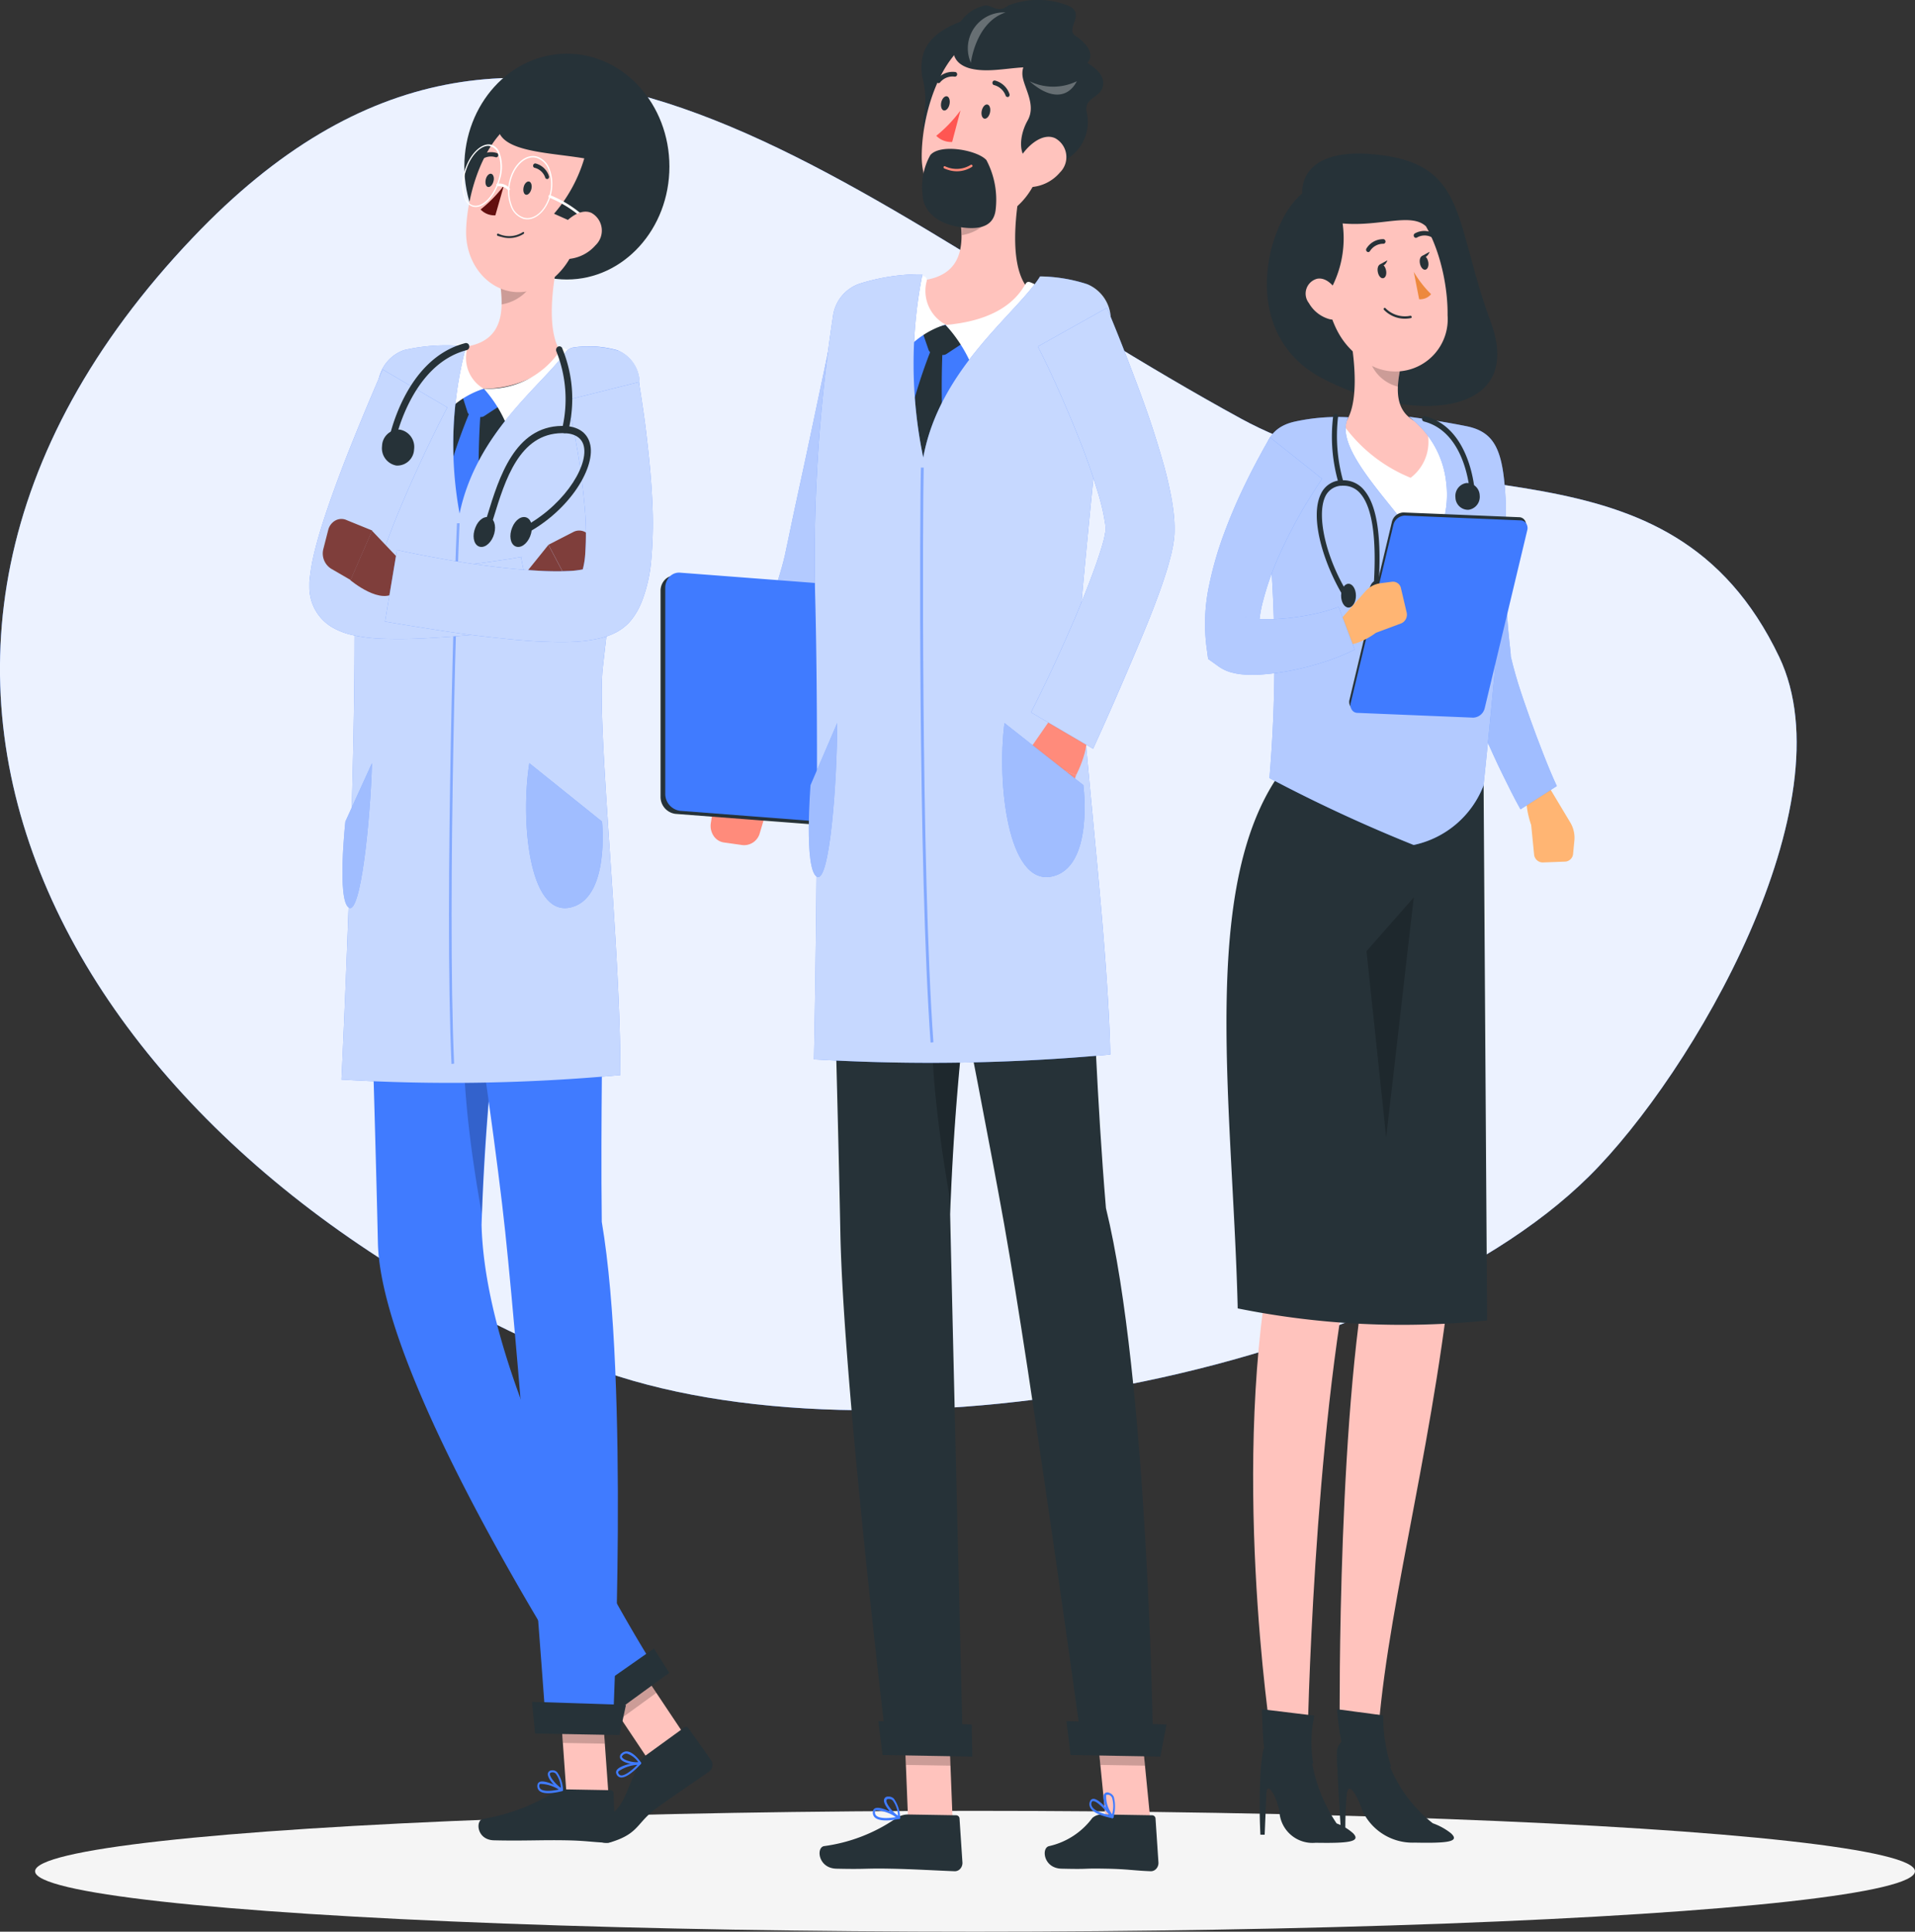 <svg xmlns="http://www.w3.org/2000/svg" width="62.286" height="62.824" viewBox="0 0 62.286 62.824">
  <rect x="0" y="0" width="62.286" height="62.824" fill="#333333" stroke="none"/>
  <g id="experts" transform="translate(-48.869 -65.684)">
    <g id="freepik--background-simple--inject-37" transform="translate(48.869 68.215)">
      <path id="Path_421" data-name="Path 421" d="M89.234,91.344C76.541,84.41,66.213,73.81,55.144,85.452c-13.22,13.883-3.89,29.78,12.54,36.568,8.88,3.668,26.129.632,32.866-6.031,3.4-3.361,8.464-12.132,6.186-16.9C103.162,91.612,95.513,94.773,89.234,91.344Z" transform="translate(-48.869 -80.259)" fill="#407bff"/>
      <path id="Path_422" data-name="Path 422" d="M89.234,91.344C76.541,84.41,66.213,73.81,55.144,85.452c-13.22,13.883-3.89,29.78,12.54,36.568,8.88,3.668,26.129.632,32.866-6.031,3.4-3.361,8.464-12.132,6.186-16.9C103.162,91.612,95.513,94.773,89.234,91.344Z" transform="translate(-48.869 -80.259)" fill="#fff" opacity="0.9"/>
    </g>
    <g id="freepik--Shadow--inject-37" transform="translate(50.01 124.578)">
      <ellipse id="freepik--path--inject-37" cx="30.572" cy="1.965" rx="30.572" ry="1.965" fill="#f5f5f5"/>
    </g>
    <g id="freepik--character-1--inject-37" transform="translate(58.918 67.43)">
      <ellipse id="Ellipse_13" data-name="Ellipse 13" cx="3.335" cy="3.672" rx="3.335" ry="3.672" transform="translate(5.054)" fill="#263238"/>
      <path id="Path_423" data-name="Path 423" d="M173.892,377.342l-1.153.839-1.85-2.773,1.153-.839Z" transform="translate(-161.699 -322.691)" fill="#ffc3bd"/>
      <path id="Path_424" data-name="Path 424" d="M172.852,390.124l1.261-.915a.093.093,0,0,1,.137.021l.74,1.042a.276.276,0,0,1,.038.2.257.257,0,0,1-.1.166c-.457.321-1.126.767-1.7,1.184-.667.484-.571.821-1.466,1.106-.542.174-.76-.406-.539-.533,1-.583.859-.826,1.4-1.96A.805.805,0,0,1,172.852,390.124Z" transform="translate(-161.909 -334.771)" fill="#263238"/>
      <path id="Path_425" data-name="Path 425" d="M170.89,375.41l.954,1.429L173,376l-.952-1.429Z" transform="translate(-161.699 -322.691)" opacity="0.2"/>
      <path id="Path_426" data-name="Path 426" d="M131.148,131.061a15.652,15.652,0,0,0-5.32-.285,1.527,1.527,0,0,0-1.29,1.215,53.308,53.308,0,0,0-1.012,12.326l7.293.13a67.707,67.707,0,0,1,1.261-11.642,1.512,1.512,0,0,0-.123-1.094A1.277,1.277,0,0,0,131.148,131.061Z" transform="translate(-121.793 -121.138)" fill="#263238"/>
      <path id="Path_427" data-name="Path 427" d="M144.08,138.643l.192.6a.162.162,0,0,0,.123.113l.278.047a.207.207,0,0,0,.145-.031l.528-.347-.539-.543Z" transform="translate(-139.116 -127.588)" fill="#407bff"/>
      <path id="Path_428" data-name="Path 428" d="M140.9,142.489a.578.578,0,0,0-.323-.047,17.063,17.063,0,0,0-1.006,3.222,5.567,5.567,0,0,0,.645,1.826l.646-1.889A27.4,27.4,0,0,1,140.9,142.489Z" transform="translate(-135.317 -130.857)" fill="#407bff"/>
      <path id="Path_429" data-name="Path 429" d="M146.737,109.79c-.295,1.08-.672,3.073-.044,3.863a3.419,3.419,0,0,1-2.546,1.123c-1.184-.05-.9-.931-.542-1.377,1.135-.2,1.189-1.111,1.074-1.979Z" transform="translate(-138.454 -103.879)" fill="#ffc3bd"/>
      <path id="Path_430" data-name="Path 430" d="M151.55,131.058a1.376,1.376,0,0,0-.248-.122.1.1,0,0,0-.12.04,2.811,2.811,0,0,1-2.493,1.269,4.139,4.139,0,0,1,.754,1.215c.593-.257,2.151-1.042,2.159-2.3A.123.123,0,0,0,151.55,131.058Z" transform="translate(-142.999 -121.348)" fill="#fff"/>
      <path id="Path_431" data-name="Path 431" d="M139.821,130.132a.126.126,0,0,0-.016-.11.1.1,0,0,0-.093-.045,1.444,1.444,0,0,0-.2.035.14.14,0,0,0-.043.021,2.129,2.129,0,0,0-.473,2.354,2.831,2.831,0,0,1,1.356-.929A1.153,1.153,0,0,1,139.821,130.132Z" transform="translate(-134.666 -120.561)" fill="#fff"/>
      <path id="Path_432" data-name="Path 432" d="M153.3,113.62l-1.219.965a3.672,3.672,0,0,1,.039.613,1.453,1.453,0,0,0,1.148-.984A1.842,1.842,0,0,0,153.3,113.62Z" transform="translate(-145.855 -107.044)" opacity="0.2"/>
      <path id="Path_433" data-name="Path 433" d="M149.151,89.467c-.435,1.437-.631,2.3-1.465,2.892-1.261.889-2.715-.163-2.671-1.691.038-1.377.743-3.5,2.162-3.774A1.864,1.864,0,0,1,149.151,89.467Z" transform="translate(-139.903 -84.929)" fill="#ffc3bd"/>
      <path id="Path_434" data-name="Path 434" d="M154.149,85.5l-.777-.347a4.844,4.844,0,0,0,.984-1.8c-1.443-.243-3.452-.2-2.619-1.679.561-1,1.22-1,2.439-.54,2,.75,1.734,2.672,1.283,3.767S154.149,85.5,154.149,85.5Z" transform="translate(-145.401 -79.948)" fill="#263238"/>
      <path id="Path_435" data-name="Path 435" d="M163.331,103.155a.039.039,0,0,1-.027-.012,3.7,3.7,0,0,0-1.261-.849.046.046,0,0,1-.025-.057.042.042,0,0,1,.02-.026.036.036,0,0,1,.031,0,3.8,3.8,0,0,1,1.291.868.048.048,0,0,1,0,.063A.041.041,0,0,1,163.331,103.155Z" transform="translate(-154.224 -97.611)" fill="#fff"/>
      <path id="Path_436" data-name="Path 436" d="M151.52,109.277a.871.871,0,0,0,.721-.1.044.044,0,0,0,.011-.05.031.031,0,0,0-.046,0,.827.827,0,0,1-.788.047.033.033,0,0,0-.044.019.038.038,0,0,0,0,.027.034.034,0,0,0,.017.02A1.14,1.14,0,0,0,151.52,109.277Z" transform="translate(-145.257 -103.318)" fill="#263238"/>
      <path id="Path_437" data-name="Path 437" d="M164.485,106.424a1.316,1.316,0,0,1-.918.45c-.453.012-.546-.46-.315-.868.213-.365.706-.812,1.1-.632A.658.658,0,0,1,164.485,106.424Z" transform="translate(-155.163 -100.195)" fill="#ffc3bd"/>
      <path id="Path_438" data-name="Path 438" d="M127.816,224.166a80.423,80.423,0,0,1,1.88-14.816l-5.7-.1s.348,10.915.448,15.487c.1,4.753,7.239,15.548,7.239,15.548l1.954-1.422S127.969,230.131,127.816,224.166Z" transform="translate(-122.202 -186.072)" fill="#407bff"/>
      <path id="Path_439" data-name="Path 439" d="M145.611,231.854c-1.69,2.446-1.091,7.047-.517,10.3a77.369,77.369,0,0,1,1.129-10.7Z" transform="translate(-139.473 -204.418)" opacity="0.2" style="mix-blend-mode: multiply;isolation: isolate"/>
      <path id="Path_440" data-name="Path 440" d="M168.863,376.993l2.323-1.691-.5-.792-2.442,1.712Z" transform="translate(-159.467 -322.642)" fill="#263238"/>
      <path id="Path_441" data-name="Path 441" d="M157.078,99.924c-.03.118-.109.2-.178.184s-.1-.125-.074-.245.109-.2.178-.184S157.106,99.806,157.078,99.924Z" transform="translate(-149.844 -95.521)" fill="#263238"/>
      <path id="Path_442" data-name="Path 442" d="M149.265,98.474c-.028.118-.109.2-.178.184s-.1-.125-.073-.245.109-.2.178-.184S149.3,98.361,149.265,98.474Z" transform="translate(-143.264 -94.323)" fill="#263238"/>
      <path id="Path_443" data-name="Path 443" d="M148.757,100.45a4.2,4.2,0,0,1-.757.776.616.616,0,0,0,.481.191Z" transform="translate(-142.418 -96.16)" fill="#630f0f"/>
      <path id="Path_444" data-name="Path 444" d="M159.285,96.811a.046.046,0,0,0,.033,0,.077.077,0,0,0,.036-.094.621.621,0,0,0-.438-.41.071.071,0,0,0-.076.061.071.071,0,0,0,.009.053.059.059,0,0,0,.042.028h0a.489.489,0,0,1,.344.325A.057.057,0,0,0,159.285,96.811Z" transform="translate(-151.548 -92.737)" fill="#263238"/>
      <path id="Path_445" data-name="Path 445" d="M147.505,94.461a.061.061,0,0,0,.061,0,.5.5,0,0,1,.473-.1.067.067,0,0,0,.087-.042.074.074,0,0,0,0-.053.065.065,0,0,0-.035-.037.615.615,0,0,0-.59.115.072.072,0,0,0-.028.045.077.077,0,0,0,.009.054A.049.049,0,0,0,147.505,94.461Z" transform="translate(-141.974 -90.995)" fill="#263238"/>
      <path id="Path_446" data-name="Path 446" d="M176.765,395.856a.042.042,0,0,0,0-.038.031.031,0,0,0-.032-.019c-.069,0-.673.085-.766.273a.127.127,0,0,0,0,.115h0a.172.172,0,0,0,.129.109c.194.031.5-.259.662-.436Zm-.73.238a1.251,1.251,0,0,1,.613-.21c-.23.231-.426.358-.535.347a.116.116,0,0,1-.085-.073.045.045,0,0,1,0-.045A.03.03,0,0,1,176.035,396.094Z" transform="translate(-165.964 -340.235)" fill="#407bff"/>
      <path id="Path_447" data-name="Path 447" d="M177.43,394.189v-.009a.038.038,0,0,0,0-.036c-.009-.014-.225-.335-.445-.361a.226.226,0,0,0-.18.059h0a.14.14,0,0,0-.055.158c.057.16.473.234.658.2A.031.031,0,0,0,177.43,394.189Zm-.609-.264a.12.12,0,0,1,.024-.028h0a.157.157,0,0,1,.132-.042.717.717,0,0,1,.366.281c-.194.01-.5-.071-.533-.174C176.808,393.965,176.8,393.949,176.821,393.925ZM176.821,393.869Z" transform="translate(-166.629 -338.567)" fill="#407bff"/>
      <path id="Path_448" data-name="Path 448" d="M165.783,385.33l-1.366-.023-.248-3.488,1.364.024Z" transform="translate(-156.039 -328.683)" fill="#ffc3bd"/>
      <path id="Path_449" data-name="Path 449" d="M150.374,400.881l1.485.026a.1.1,0,0,1,.1.106l.052,1.34a.254.254,0,0,1-.24.264c-.535-.021-.7-.068-1.373-.08-.788-.014-1.4.023-2.324,0-.56-.009-.612-.632-.369-.694a6.436,6.436,0,0,0,2.321-.868A.474.474,0,0,1,150.374,400.881Z" transform="translate(-142.053 -344.431)" fill="#263238"/>
      <path id="Path_450" data-name="Path 450" d="M164.17,381.83l.128,1.8,1.365.024-.128-1.8Z" transform="translate(-156.039 -328.691)" opacity="0.2"/>
      <path id="Path_451" data-name="Path 451" d="M144.631,224.269c-.079-6.771.315-12.05-.492-14.684l-4.819-.085s1.693,10.557,2.171,15.1c.5,4.717,1.31,15.819,1.31,15.819l2.2.033S145.529,229.552,144.631,224.269Z" transform="translate(-135.107 -186.278)" fill="#407bff"/>
      <path id="Path_452" data-name="Path 452" d="M158.719,385.506l2.745.049.211-.981-3.056-.1Z" transform="translate(-151.364 -330.872)" fill="#263238"/>
      <path id="Path_453" data-name="Path 453" d="M160.522,399.7a.035.035,0,0,0,.021-.031.034.034,0,0,0-.016-.036c-.06-.033-.594-.328-.76-.22a.125.125,0,0,0-.057.1h0a.212.212,0,0,0,.055.174c.145.144.533.073.752.017Zm-.714-.231a1.181,1.181,0,0,1,.6.184c-.3.064-.522.057-.6-.024a.133.133,0,0,1-.035-.115.042.042,0,0,1,.02-.038Z" transform="translate(-152.28 -343.198)" fill="#407bff"/>
      <path id="Path_454" data-name="Path 454" d="M162.342,397.985h0a.043.043,0,0,0,.021-.031,1.049,1.049,0,0,0-.194-.58.2.2,0,0,0-.175-.057h0a.127.127,0,0,0-.123.1c-.028.174.285.491.446.569a.028.028,0,0,0,.025-.005Zm-.375-.594a.117.117,0,0,1,.033-.009h0a.148.148,0,0,1,.128.042.86.86,0,0,1,.166.464c-.158-.108-.375-.359-.358-.464A.045.045,0,0,1,161.967,397.391Zm.03-.045Z" transform="translate(-154.1 -341.486)" fill="#407bff"/>
      <path id="Path_455" data-name="Path 455" d="M126.593,130.627c-.8,1.1-2.889,2.6-3.442,5.236a12.382,12.382,0,0,1,.211-5.434,6.072,6.072,0,0,0-2.015.118,1.262,1.262,0,0,0-.831.984,49.171,49.171,0,0,0-.782,8.7c-.013,5.512-.424,14.043-.424,14.043a59.819,59.819,0,0,0,9.07-.148c.017-4.213-.779-11.366-.572-13.236.266-2.4.874-7.1,1.175-9.052a1.141,1.141,0,0,0-.7-1.285,3.447,3.447,0,0,0-1.419-.092A.4.4,0,0,0,126.593,130.627Z" transform="translate(-118.252 -120.908)" fill="#407bff"/>
      <path id="Path_456" data-name="Path 456" d="M126.592,130.627c-.8,1.1-2.889,2.6-3.441,5.236a12.382,12.382,0,0,1,.211-5.434,6.072,6.072,0,0,0-2.015.118,1.262,1.262,0,0,0-.831.984,49.171,49.171,0,0,0-.782,8.7c-.013,5.512-.424,14.043-.424,14.043a59.819,59.819,0,0,0,9.07-.148c.017-4.213-.779-11.366-.572-13.236.266-2.406.874-7.1,1.175-9.052a1.129,1.129,0,0,0-.654-1.267,3.465,3.465,0,0,0-1.463-.108.4.4,0,0,0-.273.161Z" transform="translate(-118.252 -120.908)" fill="#fff" opacity="0.7"/>
      <path id="Path_457" data-name="Path 457" d="M141.565,181.295c-.24-5.361.12-16.581.178-17.585h.085c-.058,1-.418,12.215-.178,17.574Z" transform="translate(-136.929 -148.438)" fill="#407bff" opacity="0.5"/>
      <path id="Path_458" data-name="Path 458" d="M117.1,136.149c-.5.969-.985,1.993-1.419,3.005-.218.509-.421,1.019-.6,1.524-.088.252-.167.5-.235.741a4.373,4.373,0,0,0-.136.632v.014a.467.467,0,0,0,0-.075,1.262,1.262,0,0,0-.019-.174,1.194,1.194,0,0,0-.054-.174.993.993,0,0,0-.074-.142.628.628,0,0,0-.2-.21c-.05-.024.013.01.085.024a3.394,3.394,0,0,0,.61.078,13.065,13.065,0,0,0,1.47-.016c.5-.035,1.014-.085,1.523-.146.255-.031.511-.068.765-.106l.382-.057.189-.033.095-.016.046-.009h.014l-.046.01.457,2.314-.052.01h-.129l-.1.012-.2.024-.4.047-.8.085c-.538.056-1.075.1-1.623.132a16.352,16.352,0,0,1-1.684.03,5.36,5.36,0,0,1-.956-.12,2.315,2.315,0,0,1-.659-.255,1.513,1.513,0,0,1-.5-.486,1.476,1.476,0,0,1-.207-.521,1.437,1.437,0,0,1-.03-.288v-.168a6.533,6.533,0,0,1,.189-1.075c.08-.316.169-.615.262-.906.189-.582.391-1.139.6-1.691s.429-1.092.65-1.63.448-1.068.684-1.616Z" transform="translate(-112.6 -124.646)" fill="#407bff"/>
      <g id="Group_93" data-name="Group 93" transform="translate(0 10.274)" opacity="0.7">
        <path id="Path_459" data-name="Path 459" d="M117.1,136.149c-.5.969-.985,1.993-1.419,3.005-.218.509-.421,1.019-.6,1.524-.088.252-.167.5-.235.741a4.373,4.373,0,0,0-.136.632v.014a.467.467,0,0,0,0-.075,1.262,1.262,0,0,0-.019-.174,1.194,1.194,0,0,0-.054-.174.993.993,0,0,0-.074-.142.628.628,0,0,0-.2-.21c-.05-.024.013.01.085.024a3.394,3.394,0,0,0,.61.078,13.065,13.065,0,0,0,1.47-.016c.5-.035,1.014-.085,1.523-.146.255-.031.511-.068.765-.106l.382-.057.189-.033.095-.016.046-.009h.014l-.046.01.457,2.314-.052.01h-.129l-.1.012-.2.024-.4.047-.8.085c-.538.056-1.075.1-1.623.132a16.352,16.352,0,0,1-1.684.03,5.36,5.36,0,0,1-.956-.12,2.315,2.315,0,0,1-.659-.255,1.513,1.513,0,0,1-.5-.486,1.476,1.476,0,0,1-.207-.521,1.437,1.437,0,0,1-.03-.288v-.168a6.533,6.533,0,0,1,.189-1.075c.08-.316.169-.615.262-.906.189-.582.391-1.139.6-1.691s.429-1.092.65-1.63.448-1.068.684-1.616Z" transform="translate(-112.6 -134.92)" fill="#fff"/>
      </g>
      <path id="Path_460" data-name="Path 460" d="M122.88,166.183l-1.03-1.083-.7,1.611s1.031.868,1.5.347Z" transform="translate(-119.802 -149.587)" fill="#7f3e3b"/>
      <path id="Path_461" data-name="Path 461" d="M156,168.925l.946-1.175.817,1.545s-.962.955-1.463.486Z" transform="translate(-149.157 -151.776)" fill="#7f3e3b"/>
      <path id="Path_462" data-name="Path 462" d="M163.436,165.412l.2.6a.594.594,0,0,1-.208.663l-.593.42-.817-1.545.8-.41a.409.409,0,0,1,.364-.017A.473.473,0,0,1,163.436,165.412Z" transform="translate(-154.228 -149.579)" fill="#7f3e3b"/>
      <path id="Path_463" data-name="Path 463" d="M115.631,163.271l-.158.616a.586.586,0,0,0,.259.641l.631.366.7-1.611-.828-.337a.409.409,0,0,0-.369.011A.483.483,0,0,0,115.631,163.271Z" transform="translate(-115.006 -147.775)" fill="#7f3e3b"/>
      <path id="Path_464" data-name="Path 464" d="M136.539,137.26c.057.337.1.637.147.955s.085.628.12.944c.074.632.136,1.267.166,1.922a13.443,13.443,0,0,1-.039,2.049,4.853,4.853,0,0,1-.279,1.215,2.876,2.876,0,0,1-.158.347c-.038.063-.071.122-.117.186l-.033.047a.522.522,0,0,1-.043.057,1.581,1.581,0,0,1-.14.156,1.659,1.659,0,0,1-.473.314,2.377,2.377,0,0,1-.35.125,4.849,4.849,0,0,1-1.045.135c-.315.01-.613,0-.908-.01-.59-.026-1.161-.089-1.734-.151s-1.129-.142-1.689-.229-1.112-.174-1.682-.273l.389-2.33c.519.118,1.063.219,1.6.314s1.074.174,1.608.238,1.067.111,1.586.135c.257.009.512.012.752,0a2.847,2.847,0,0,0,.6-.076c.025,0,.052-.019.044-.019a.438.438,0,0,0-.11.082.582.582,0,0,0-.068.075c-.014.021,0,.01-.011.014h0s.011-.026.021-.056a2.546,2.546,0,0,0,.1-.566,9.526,9.526,0,0,0-.024-1.606c-.049-.564-.125-1.139-.218-1.714-.049-.286-.1-.573-.158-.859s-.12-.58-.183-.839Z" transform="translate(-125.808 -126.58)" fill="#407bff"/>
      <g id="Group_94" data-name="Group 94" transform="translate(2.472 10.68)" opacity="0.7">
        <path id="Path_465" data-name="Path 465" d="M136.539,137.26c.057.337.1.637.147.955s.085.628.12.944c.074.632.136,1.267.166,1.922a13.443,13.443,0,0,1-.039,2.049,4.853,4.853,0,0,1-.279,1.215,2.876,2.876,0,0,1-.158.347c-.038.063-.071.122-.117.186l-.033.047a.522.522,0,0,1-.043.057,1.581,1.581,0,0,1-.14.156,1.659,1.659,0,0,1-.473.314,2.377,2.377,0,0,1-.35.125,4.849,4.849,0,0,1-1.045.135c-.315.01-.613,0-.908-.01-.59-.026-1.161-.089-1.734-.151s-1.129-.142-1.689-.229-1.112-.174-1.682-.273l.389-2.33c.519.118,1.063.219,1.6.314s1.074.174,1.608.238,1.067.111,1.586.135c.257.009.512.012.752,0a2.847,2.847,0,0,0,.6-.076c.025,0,.052-.019.044-.019a.438.438,0,0,0-.11.082.582.582,0,0,0-.068.075c-.014.021,0,.01-.011.014h0s.011-.026.021-.056a2.546,2.546,0,0,0,.1-.566,9.526,9.526,0,0,0-.024-1.606c-.049-.564-.125-1.139-.218-1.714-.049-.286-.1-.573-.158-.859s-.12-.58-.183-.839Z" transform="translate(-128.28 -137.26)" fill="#fff"/>
      </g>
      <path id="Path_466" data-name="Path 466" d="M157.5,208.65l2.365,1.9s.268,2.549-1.061,2.8S157.214,210.487,157.5,208.65Z" transform="translate(-150.333 -185.576)" fill="#407bff"/>
      <path id="Path_467" data-name="Path 467" d="M157.5,208.65l2.365,1.9s.268,2.549-1.061,2.8S157.214,210.487,157.5,208.65Z" transform="translate(-150.333 -185.576)" fill="#fff" opacity="0.5"/>
      <path id="Path_468" data-name="Path 468" d="M120.467,208.65l-.866,1.9s-.276,2.549.112,2.8S120.415,210.487,120.467,208.65Z" transform="translate(-118.417 -185.576)" fill="#407bff"/>
      <path id="Path_469" data-name="Path 469" d="M120.467,208.65l-.866,1.9s-.276,2.549.112,2.8S120.415,210.487,120.467,208.65Z" transform="translate(-118.417 -185.576)" fill="#fff" opacity="0.5"/>
      <path id="Path_470" data-name="Path 470" d="M144.651,94.769a.357.357,0,0,1-.085-.01.409.409,0,0,1-.259-.224,1.313,1.313,0,0,1-.022-.927c.158-.554.55-.939.866-.868a.414.414,0,0,1,.259.224,1.314,1.314,0,0,1,.022.927h0C145.282,94.4,144.948,94.769,144.651,94.769Zm.413-1.991c-.279,0-.6.347-.741.839a1.283,1.283,0,0,0,.013.9.371.371,0,0,0,.233.2c.3.076.662-.3.818-.828h0a1.287,1.287,0,0,0-.02-.892.365.365,0,0,0-.232-.2A.29.29,0,0,0,145.064,92.778ZM145.413,93.889Z" transform="translate(-139.227 -89.781)" fill="#fff"/>
      <path id="Path_471" data-name="Path 471" d="M154.3,96.975a.549.549,0,0,1-.118-.014.657.657,0,0,1-.424-.422,1.353,1.353,0,0,1-.052-.766c.115-.559.517-.936.9-.842a.657.657,0,0,1,.424.422,1.361,1.361,0,0,1,.052.764C154.974,96.619,154.64,96.975,154.3,96.975Zm.183-2.014c-.315,0-.639.347-.738.823a1.314,1.314,0,0,0,.049.738.609.609,0,0,0,.4.4c.355.09.735-.274.847-.809a1.313,1.313,0,0,0-.049-.738.613.613,0,0,0-.4-.4A.468.468,0,0,0,154.484,94.961Z" transform="translate(-147.198 -91.588)" fill="#fff"/>
      <path id="Path_472" data-name="Path 472" d="M151.644,100.281a.036.036,0,0,1-.027-.01.391.391,0,0,0-.334-.125.041.041,0,0,1-.047-.035.044.044,0,0,1,.032-.052.461.461,0,0,1,.4.146.046.046,0,0,1,0,.063.041.041,0,0,1-.025.014Z" transform="translate(-145.143 -95.833)" fill="#fff"/>
      <path id="Path_473" data-name="Path 473" d="M149.824,149.051l-.087-.214c1.343-.653,2.226-1.972,2.089-2.672-.073-.37-.426-.448-.714-.443-1.386.014-1.85,1.524-2.223,2.74-.047.156-.095.306-.14.444l-.2-.08c.044-.137.09-.285.139-.439.374-1.215.886-2.884,2.422-2.9h.017c.681,0,.861.391.907.625C152.191,146.91,151.279,148.335,149.824,149.051Z" transform="translate(-142.882 -133.381)" fill="#263238"/>
      <path id="Path_474" data-name="Path 474" d="M154.207,162.882c-.107.257-.063.529.1.609s.377-.062.482-.319.063-.53-.1-.609S154.312,162.619,154.207,162.882Z" transform="translate(-147.597 -147.471)" fill="#263238"/>
      <path id="Path_475" data-name="Path 475" d="M146.6,162.882c-.107.257-.063.529.1.609s.377-.062.482-.319.065-.53-.1-.609S146.7,162.619,146.6,162.882Z" transform="translate(-141.187 -147.471)" fill="#263238"/>
      <path id="Path_8970" data-name="Path 8970" d="M.589,0a.548.548,0,0,1,.585.519.571.571,0,0,1-.594.528A.548.548,0,0,1,0,.524.571.571,0,0,1,.589,0Z" transform="matrix(0.094, -0.996, 0.996, 0.094, 2.322, 13.346)" fill="#263238"/>
      <path id="Path_476" data-name="Path 476" d="M163.853,133.386a.1.1,0,0,1-.038,0,.111.111,0,0,1-.059-.061.127.127,0,0,1,0-.09,4.182,4.182,0,0,0-.192-2.512.121.121,0,0,1,.06-.151.1.1,0,0,1,.137.066,4.294,4.294,0,0,1,.192,2.68A.1.1,0,0,1,163.853,133.386Z" transform="translate(-155.519 -121.046)" fill="#263238"/>
      <path id="Path_477" data-name="Path 477" d="M129.084,133.26h-.022a.12.12,0,0,1-.082-.139c.021-.109.533-2.694,2.5-3.2a.106.106,0,0,1,.127.088.117.117,0,0,1-.08.14c-1.837.477-2.337,3-2.342,3.024A.11.11,0,0,1,129.084,133.26Z" transform="translate(-126.395 -120.508)" fill="#263238"/>
    </g>
    <g id="freepik--character-2--inject-37" transform="translate(70.354 65.684)">
      <path id="Path_478" data-name="Path 478" d="M236.847,389.043l-1.449-.026-.148-3.707,1.451.024Z" transform="translate(-227.347 -329.821)" fill="#ffc3bd"/>
      <path id="Path_479" data-name="Path 479" d="M220.8,405.6l1.577.026a.112.112,0,0,1,.109.113l.095,1.425a.286.286,0,0,1-.07.2.235.235,0,0,1-.178.082c-.569-.021-1.388-.071-2.105-.083-.839-.016-.758.023-1.742,0-.594-.01-.67-.677-.413-.733a5.392,5.392,0,0,0,2.365-.917A.682.682,0,0,1,220.8,405.6Z" transform="translate(-212.762 -346.588)" fill="#263238"/>
      <path id="Path_480" data-name="Path 480" d="M235.26,385.31l.076,1.911,1.451.024-.076-1.91Z" transform="translate(-227.356 -329.821)" opacity="0.2"/>
      <path id="Path_481" data-name="Path 481" d="M226.731,118.627a16.734,16.734,0,0,0-5.667-.3,1.568,1.568,0,0,0-1.336,1.3,56.316,56.316,0,0,0-.721,13.1l7.761.139c.126-1.2-.158-6.771,1.011-12.382a1.662,1.662,0,0,0-.171-1.168A1.4,1.4,0,0,0,226.731,118.627Z" transform="translate(-213.6 -109.096)" fill="#407bff"/>
      <path id="Path_482" data-name="Path 482" d="M239,126.717l.221.639a.179.179,0,0,0,.136.12l.295.049a.206.206,0,0,0,.158-.033l.55-.363-.587-.578Z" transform="translate(-230.506 -115.983)" fill="#263238"/>
      <path id="Path_483" data-name="Path 483" d="M236.241,130.781a.617.617,0,0,0-.344-.05,17.61,17.61,0,0,0-.978,3.427,6.033,6.033,0,0,0,.74,1.941l.631-2.007A28.229,28.229,0,0,1,236.241,130.781Z" transform="translate(-227.069 -119.433)" fill="#263238"/>
      <path id="Path_484" data-name="Path 484" d="M241.527,96c-.282,1.149-.631,3.269.065,4.108a3.539,3.539,0,0,1-2.681,1.194c-1.261-.054-.981-.99-.617-1.465,1.2-.214,1.233-1.181,1.085-2.1Z" transform="translate(-229.652 -90.737)" fill="#ffc3bd"/>
      <path id="Path_485" data-name="Path 485" d="M246.937,118.626a1.455,1.455,0,0,0-.268-.13.1.1,0,0,0-.126.042c-.142.214-.6,1.181-2.613,1.351a4.649,4.649,0,0,1,.836,1.286c.623-.273,2.256-1.115,2.228-2.441A.129.129,0,0,0,246.937,118.626Z" transform="translate(-234.659 -109.321)" fill="#fff"/>
      <path id="Path_486" data-name="Path 486" d="M234.433,117.6a.137.137,0,0,0-.015-.124.111.111,0,0,0-.1-.049,1.53,1.53,0,0,0-.207.036.137.137,0,0,0-.044.023,2.251,2.251,0,0,0-.435,2.5,2.839,2.839,0,0,1,1.419-.988A1.241,1.241,0,0,1,234.433,117.6Z" transform="translate(-225.781 -108.443)" fill="#fff"/>
      <path id="Path_487" data-name="Path 487" d="M248.161,100.08l-1.261,1.026a4.023,4.023,0,0,1,.06.651,1.488,1.488,0,0,0,1.192-1.042A1.89,1.89,0,0,0,248.161,100.08Z" transform="translate(-237.16 -94.109)" opacity="0.2"/>
      <path id="Path_488" data-name="Path 488" d="M239.762,72.7c-.738.264-.851-.377-.7-1.007a2.783,2.783,0,0,0-.087-1.073c-.087-.707.074-1.332,1.271-1.79,1.552-.6,1.209.408,1.271.823s-.583.665-.552,1.092A1.927,1.927,0,0,1,239.762,72.7Z" transform="translate(-230.468 -68.135)" fill="#263238"/>
      <path id="Path_489" data-name="Path 489" d="M243.368,74.433c-.421,1.529-.6,2.448-1.476,3.076-1.315.946-2.892-.172-2.892-1.79,0-1.464.689-3.72,2.189-4.014a1.819,1.819,0,0,1,1.8.68A2.275,2.275,0,0,1,243.368,74.433Z" transform="translate(-230.506 -70.63)" fill="#ffc3bd"/>
      <path id="Path_490" data-name="Path 490" d="M248.375,67.906c-.749-.146-1.635.2-2.383,0-.593-.174-.587-.6-.5-1.042a1.3,1.3,0,0,1,.91-.979c.293-.12.445.283.85-.024a2.692,2.692,0,0,1,1.93,0c.617.26-.088.752.241.979C250.442,67.534,249.794,68.182,248.375,67.906Z" transform="translate(-235.939 -65.684)" fill="#263238"/>
      <path id="Path_491" data-name="Path 491" d="M248.644,69.659a1.169,1.169,0,0,1,1.127-1.639C248.795,68.343,248.644,69.659,248.644,69.659Z" transform="translate(-238.551 -67.615)" fill="#fff" opacity="0.3"/>
      <path id="Path_492" data-name="Path 492" d="M259.99,79c-.631-.109-.594-.894-.287-1.437.293-.521-.139-1.083-.17-1.477s.3-.8.946-.762,1.665.483,1.682,1-.642.455-.539.957A1.414,1.414,0,0,1,259.99,79Z" transform="translate(-247.763 -73.646)" fill="#263238"/>
      <path id="Path_493" data-name="Path 493" d="M262.787,80.9c-.266.521-.82.634-1.537,0A1.757,1.757,0,0,0,262.787,80.9Z" transform="translate(-249.248 -78.258)" fill="#fff" opacity="0.3"/>
      <path id="Path_494" data-name="Path 494" d="M239.412,93.773a2.112,2.112,0,0,0-.248,1.332c.016.323.265.854,1.187,1.007s1.138-.207,1.183-.547a2.758,2.758,0,0,0-.3-1.63C240.938,93.611,239.738,93.392,239.412,93.773Z" transform="translate(-230.637 -88.73)" fill="#263238"/>
      <path id="Path_495" data-name="Path 495" d="M243.706,96.709a.91.91,0,0,0,.763-.111.041.041,0,0,0,0-.049.033.033,0,0,0-.043-.014.87.87,0,0,1-.842.05.033.033,0,0,0-.046.019.04.04,0,0,0,.017.05A1.135,1.135,0,0,0,243.706,96.709Z" transform="translate(-234.331 -91.177)" fill="#ff8b7b"/>
      <path id="Path_496" data-name="Path 496" d="M259.835,92.47a1.351,1.351,0,0,1-.963.476c-.473.016-.593-.488-.353-.92.218-.389.728-.868,1.159-.672A.7.7,0,0,1,259.835,92.47Z" transform="translate(-246.846 -86.86)" fill="#ffc3bd"/>
      <path id="Path_497" data-name="Path 497" d="M223.5,217.644a85.187,85.187,0,0,1,2.05-15.757l-6.05-.108s.337,11.607.429,16.47c.1,5.055,1.531,16.925,1.531,16.925l2.457.042S223.644,223.986,223.5,217.644Z" transform="translate(-214.081 -178.153)" fill="#263238"/>
      <path id="Path_498" data-name="Path 498" d="M242.243,225.821c-1.805,2.6-1.179,7.493-.58,10.949a82.089,82.089,0,0,1,1.233-11.38Z" transform="translate(-232.233 -197.664)" opacity="0.2"/>
      <path id="Path_499" data-name="Path 499" d="M230.187,389.222l2.919.05-.019-1.042-3.037-.111Z" transform="translate(-222.967 -332.143)" fill="#263238"/>
      <path id="Path_500" data-name="Path 500" d="M251.6,85.51c-.028.127-.11.215-.184.2s-.114-.134-.085-.26.109-.215.183-.2S251.627,85.378,251.6,85.51Z" transform="translate(-240.884 -81.851)" fill="#263238"/>
      <path id="Path_501" data-name="Path 501" d="M243.243,83.97c-.027.127-.109.214-.184.2s-.112-.134-.085-.26.11-.214.184-.2S243.27,83.843,243.243,83.97Z" transform="translate(-233.845 -80.578)" fill="#263238"/>
      <path id="Path_502" data-name="Path 502" d="M242.788,86.37a4.32,4.32,0,0,1-.788.825.672.672,0,0,0,.517.2Z" transform="translate(-233.033 -82.779)" fill="#ff5652"/>
      <path id="Path_503" data-name="Path 503" d="M254.067,81.3a.065.065,0,0,0,.035,0,.08.08,0,0,0,.035-.1.677.677,0,0,0-.473-.434.071.071,0,0,0-.079.064.079.079,0,0,0,.011.055.066.066,0,0,0,.044.03h0a.545.545,0,0,1,.375.347A.068.068,0,0,0,254.067,81.3Z" transform="translate(-242.79 -78.147)" fill="#263238"/>
      <path id="Path_504" data-name="Path 504" d="M242.112,79.5a.068.068,0,0,0,.063-.021.52.52,0,0,1,.473-.189.073.073,0,0,0,.082-.061.075.075,0,0,0-.052-.089.662.662,0,0,0-.6.231.082.082,0,0,0,0,.108A.075.075,0,0,0,242.112,79.5Z" transform="translate(-233.085 -76.797)" fill="#263238"/>
      <path id="Path_505" data-name="Path 505" d="M229.781,404.711a.039.039,0,0,0,.024-.031.036.036,0,0,0-.016-.038c-.065-.038-.631-.375-.814-.269a.118.118,0,0,0-.061.1h0a.218.218,0,0,0,.055.186c.158.158.571.1.807.054Zm-.763-.278a1.291,1.291,0,0,1,.646.222c-.323.054-.561.035-.646-.054a.142.142,0,0,1-.036-.123.047.047,0,0,1,.024-.04Z" transform="translate(-222.007 -345.557)" fill="#407bff"/>
      <path id="Path_506" data-name="Path 506" d="M231.738,402.977h0a.036.036,0,0,0,.016-.035,1.115,1.115,0,0,0-.2-.62.236.236,0,0,0-.188-.068h0a.123.123,0,0,0-.134.1c-.035.174.3.531.473.622A.042.042,0,0,0,231.738,402.977Zm-.393-.644a.1.1,0,0,1,.036,0h0a.162.162,0,0,1,.137.05.9.9,0,0,1,.169.495c-.173-.12-.4-.4-.375-.5a.044.044,0,0,1,.033-.042Zm.035-.045Z" transform="translate(-223.964 -343.823)" fill="#407bff"/>
      <path id="Path_507" data-name="Path 507" d="M276.476,389.043l-1.451-.026-.366-3.707,1.452.024Z" transform="translate(-260.543 -329.821)" fill="#ffc3bd"/>
      <path id="Path_508" data-name="Path 508" d="M266.288,405.583l1.577.026a.112.112,0,0,1,.109.113l.095,1.425a.286.286,0,0,1-.07.2.235.235,0,0,1-.178.082c-.569-.021-.746-.071-1.463-.083-.839-.016-.453.023-1.436,0-.594-.01-.669-.674-.413-.733a2.411,2.411,0,0,0,1.41-.917A.486.486,0,0,1,266.288,405.583Z" transform="translate(-251.875 -346.571)" fill="#263238"/>
      <path id="Path_509" data-name="Path 509" d="M274.67,385.31l.188,1.911,1.452.024-.188-1.91Z" transform="translate(-260.552 -329.821)" opacity="0.2"/>
      <path id="Path_510" data-name="Path 510" d="M242.574,217.666c-.6-7.184-.377-12.727-1.317-15.526l-5.128-.09s2.28,11.357,3.135,16.145c.886,4.976,2.5,16.732,2.5,16.732l2.34.036S243.94,223.221,242.574,217.666Z" transform="translate(-228.088 -178.376)" fill="#263238"/>
      <path id="Path_511" data-name="Path 511" d="M268.977,389.222l2.92.05.2-1.042-3.254-.111Z" transform="translate(-255.641 -332.143)" fill="#263238"/>
      <path id="Path_512" data-name="Path 512" d="M274.323,403.3a.034.034,0,0,0,.033-.021.041.041,0,0,0,0-.041c-.047-.061-.473-.6-.67-.564a.117.117,0,0,0-.088.073h0a.231.231,0,0,0,0,.2c.091.208.5.314.732.358Zm-.621-.552c.117,0,.361.253.53.457-.315-.071-.531-.174-.582-.3a.146.146,0,0,1,0-.13.042.042,0,0,1,.035-.028Z" transform="translate(-259.626 -344.169)" fill="#407bff"/>
      <path id="Path_513" data-name="Path 513" d="M276.782,402.311h.009a.037.037,0,0,0,.025-.028,1.239,1.239,0,0,0,.011-.663.248.248,0,0,0-.158-.135h0a.121.121,0,0,0-.158.049c-.088.158.109.618.24.767A.03.03,0,0,0,276.782,402.311Zm-.158-.76h.035a.18.18,0,0,1,.112.1.964.964,0,0,1,0,.535.975.975,0,0,1-.191-.622.054.054,0,0,1,.039-.014Zm.046-.03Z" transform="translate(-262.085 -343.18)" fill="#407bff"/>
      <path id="Path_514" data-name="Path 514" d="M197.352,206.18l-.842,1.358,1.667.561s.631-1.326.057-1.786Z" transform="translate(-194.716 -181.789)" fill="#ff8b7b"/>
      <path id="Path_515" data-name="Path 515" d="M195.874,215.649l.618.087a.529.529,0,0,0,.563-.4l.232-.778L195.62,214l-.158,1.01a.586.586,0,0,0,.082.416A.488.488,0,0,0,195.874,215.649Z" transform="translate(-193.825 -188.251)" fill="#ff8b7b"/>
      <path id="Path_516" data-name="Path 516" d="M203.235,126.335q-.473,1.771-.927,3.554c-.3,1.184-.588,2.38-.863,3.555-.054.253-.158.694-.254.979s-.189.613-.285.911c-.2.594-.394,1.177-.6,1.759l-1.194,3.488L197,139.642c.438-1.123.85-2.269,1.25-3.41.194-.573.385-1.148.566-1.715.09-.285.178-.568.255-.842s.118-.457.188-.806c.251-1.224.522-2.418.774-3.627s.512-2.406.758-3.613Z" transform="translate(-195.128 -115.223)" fill="#407bff"/>
      <g id="Group_95" data-name="Group 95" transform="translate(1.872 10.407)" opacity="0.6">
        <path id="Path_517" data-name="Path 517" d="M203.235,126.335q-.473,1.771-.927,3.554c-.3,1.184-.588,2.38-.863,3.555-.054.253-.158.694-.254.979s-.189.613-.285.911c-.2.594-.394,1.177-.6,1.759l-1.194,3.488L197,139.642c.438-1.123.85-2.269,1.25-3.41.194-.573.385-1.148.566-1.715.09-.285.178-.568.255-.842s.118-.457.188-.806c.251-1.224.522-2.418.774-3.627s.512-2.406.758-3.613Z" transform="translate(-197 -125.63)" fill="#fff"/>
      </g>
      <path id="Path_518" data-name="Path 518" d="M194.453,181.953l-8.841-.677a.556.556,0,0,1-.482-.568v-6.682a.514.514,0,0,1,.142-.365.42.42,0,0,1,.341-.13l8.841.675a.56.56,0,0,1,.482.569v6.682a.514.514,0,0,1-.142.365A.42.42,0,0,1,194.453,181.953Z" transform="translate(-185.13 -154.807)" fill="#263238"/>
      <path id="Path_519" data-name="Path 519" d="M195.423,181.383l-8.841-.677a.556.556,0,0,1-.482-.568v-6.682a.514.514,0,0,1,.142-.365.42.42,0,0,1,.341-.13l8.841.675a.558.558,0,0,1,.483.568v6.684a.515.515,0,0,1-.142.365A.42.42,0,0,1,195.423,181.383Z" transform="translate(-185.947 -154.336)" fill="#407bff"/>
      <path id="Path_520" data-name="Path 520" d="M224.1,117.13c-.725,1.179-3.272,2.972-3.8,5.892a14.914,14.914,0,0,1-.027-5.963,6.592,6.592,0,0,0-2.05.309,1.291,1.291,0,0,0-.856,1.042,51.978,51.978,0,0,0-.579,9.253c.147,5.863-.043,14.93-.043,14.93a63.608,63.608,0,0,0,9.64-.156c-.1-4.479-1.157-12.088-.992-14.076.213-2.557.724-7.548.987-9.625a1.251,1.251,0,0,0-.788-1.368A5.194,5.194,0,0,0,224.1,117.13Z" transform="translate(-211.756 -108.14)" fill="#407bff"/>
      <path id="Path_521" data-name="Path 521" d="M224.1,117.13c-.725,1.179-3.272,2.972-3.8,5.892a14.914,14.914,0,0,1-.027-5.963,6.592,6.592,0,0,0-2.05.309,1.291,1.291,0,0,0-.856,1.042,51.978,51.978,0,0,0-.579,9.253c.147,5.863-.043,14.93-.043,14.93a63.608,63.608,0,0,0,9.64-.156c-.1-4.479-1.157-12.088-.992-14.076.213-2.557.724-7.55.987-9.626a1.232,1.232,0,0,0-.733-1.347A5.119,5.119,0,0,0,224.1,117.13Z" transform="translate(-211.756 -108.14)" fill="#fff" opacity="0.7"/>
      <path id="Path_522" data-name="Path 522" d="M261.355,199.61l-.905,1.307,1.638.656s.691-1.288.14-1.781Z" transform="translate(-248.574 -176.36)" fill="#ff8b7b"/>
      <path id="Path_523" data-name="Path 523" d="M259.408,208.8l.612.123a.524.524,0,0,0,.582-.365l.27-.764-1.638-.656-.213,1a.584.584,0,0,0,.063.424A.489.489,0,0,0,259.408,208.8Z" transform="translate(-247.357 -182.582)" fill="#ff8b7b"/>
      <path id="Path_524" data-name="Path 524" d="M263.977,123.35c.237.571.457,1.115.672,1.679s.429,1.122.631,1.7.383,1.16.557,1.773c.084.309.158.625.225.967.032.174.06.347.082.538a4.442,4.442,0,0,1,.03.644c0,.073-.009.148-.016.22l-.025.174c-.019.118-.041.2-.061.3-.044.174-.091.347-.139.51-.1.319-.2.615-.307.9-.214.582-.443,1.134-.676,1.684s-.464,1.092-.7,1.632-.473,1.073-.724,1.62l-2.02-1.184c.512-1.005,1-2.056,1.444-3.1.221-.521.43-1.05.617-1.562.093-.257.181-.521.252-.757l.049-.174.038-.165c0-.042.021-.1.022-.128v-.047h0v-.1a.824.824,0,0,0-.017-.142c-.014-.1-.035-.215-.06-.333-.05-.236-.118-.49-.2-.745-.158-.521-.342-1.042-.547-1.562s-.423-1.042-.654-1.562-.473-1.042-.721-1.521Z" transform="translate(-249.458 -113.339)" fill="#407bff"/>
      <g id="Group_96" data-name="Group 96" transform="translate(12.042 10.011)" opacity="0.7">
        <path id="Path_525" data-name="Path 525" d="M263.977,123.35c.237.571.457,1.115.672,1.679s.429,1.122.631,1.7.383,1.16.557,1.773c.084.309.158.625.225.967.032.174.06.347.082.538a4.442,4.442,0,0,1,.03.644c0,.073-.009.148-.016.22l-.025.174c-.019.118-.041.2-.061.3-.044.174-.091.347-.139.51-.1.319-.2.615-.307.9-.214.582-.443,1.134-.676,1.684s-.464,1.092-.7,1.632-.473,1.073-.724,1.62l-2.02-1.184c.512-1.005,1-2.056,1.444-3.1.221-.521.43-1.05.617-1.562.093-.257.181-.521.252-.757l.049-.174.038-.165c0-.042.021-.1.022-.128v-.047h0v-.1a.824.824,0,0,0-.017-.142c-.014-.1-.035-.215-.06-.333-.05-.236-.118-.49-.2-.745-.158-.521-.342-1.042-.547-1.562s-.423-1.042-.654-1.562-.473-1.042-.721-1.521Z" transform="translate(-261.5 -123.35)" fill="#fff"/>
      </g>
      <path id="Path_526" data-name="Path 526" d="M255.677,201.14l2.565,2.019s.359,2.71-1.047,2.976S255.426,203.093,255.677,201.14Z" transform="translate(-244.491 -177.624)" fill="#407bff"/>
      <path id="Path_527" data-name="Path 527" d="M255.677,201.14l2.565,2.019s.359,2.71-1.047,2.976S255.426,203.093,255.677,201.14Z" transform="translate(-244.491 -177.624)" fill="#fff" opacity="0.5"/>
      <path id="Path_528" data-name="Path 528" d="M216.625,201.14l-.867,2.019s-.218,2.71.2,2.976S216.622,203.093,216.625,201.14Z" transform="translate(-210.88 -177.624)" fill="#407bff"/>
      <path id="Path_529" data-name="Path 529" d="M216.625,201.14l-.867,2.019s-.218,2.71.2,2.976S216.622,203.093,216.625,201.14Z" transform="translate(-210.88 -177.624)" fill="#fff" opacity="0.5"/>
      <path id="Path_530" data-name="Path 530" d="M239.009,171.981c-.41-5.7-.352-17.635-.315-18.7h.091c-.033,1.066-.09,12.994.315,18.689Z" transform="translate(-230.226 -138.073)" fill="#407bff" opacity="0.5"/>
    </g>
    <g id="freepik--character-3--inject-37" transform="translate(88.069 70.679)">
      <path id="Path_531" data-name="Path 531" d="M311.352,95.749c-1.159.924-2.122,4.547.642,6.01s6.662,1.345,5.484-1.837-.757-5.054-3.538-5.417S311.352,95.749,311.352,95.749Z" transform="translate(-308.194 -94.453)" fill="#263238"/>
      <path id="Path_532" data-name="Path 532" d="M363.873,211.73l.558.214.71,1.184a.973.973,0,0,1,.131.587l-.041.42a.276.276,0,0,1-.251.262l-.741.028a.285.285,0,0,1-.277-.26l-.095-.96S363.507,212.246,363.873,211.73Z" transform="translate(-353.265 -191.37)" fill="#ffb573"/>
      <path id="Path_533" data-name="Path 533" d="M347.991,156.16c-.013.441-.016.913-.013,1.37s.011.922.025,1.389c.03.918.088,1.835.191,2.729l.009.109v.042l.013.054c.017.076.039.163.063.253.047.174.1.368.158.556.118.377.251.759.386,1.139s.278.759.424,1.134.3.752.454,1.082l-1.181.757c-.222-.394-.4-.764-.587-1.142s-.356-.757-.528-1.139-.336-.767-.5-1.167c-.08-.2-.158-.4-.233-.616-.038-.108-.074-.219-.109-.347l-.025-.1-.027-.108c-.008-.036-.016-.087-.024-.13s-.016-.122-.021-.182l.011.109c-.173-.967-.295-1.929-.388-2.891-.046-.481-.085-.96-.118-1.443s-.06-.955-.077-1.458Z" transform="translate(-338.265 -145.447)" fill="#407bff"/>
      <path id="Path_534" data-name="Path 534" d="M347.991,156.16c-.013.441-.016.913-.013,1.37s.011.922.025,1.389c.03.918.088,1.835.191,2.729l.009.109v.042l.013.054c.017.076.039.163.063.253.047.174.1.368.158.556.118.377.251.759.386,1.139s.278.759.424,1.134.3.752.454,1.082l-1.181.757c-.222-.394-.4-.764-.587-1.142s-.356-.757-.528-1.139-.336-.767-.5-1.167c-.08-.2-.158-.4-.233-.616-.038-.108-.074-.219-.109-.347l-.025-.1-.027-.108c-.008-.036-.016-.087-.024-.13s-.016-.122-.021-.182l.011.109c-.173-.967-.295-1.929-.388-2.891-.046-.481-.085-.96-.118-1.443s-.06-.955-.077-1.458Z" transform="translate(-338.265 -145.447)" fill="#fff" opacity="0.5"/>
      <path id="Path_535" data-name="Path 535" d="M329.6,202.06s-.183,11.842-.631,16.635c-.571,6.25-2.1,11.527-2.463,15.845l-1.268-.2s-.082-10.571,1.071-15.625c-1.045-5.359-1.071-16.649-1.071-16.649Z" transform="translate(-320.864 -183.379)" fill="#ffc3bd"/>
      <path id="Path_536" data-name="Path 536" d="M328.35,394.173a2.025,2.025,0,0,0-.588-.323h0a4.54,4.54,0,0,1-1.622-2.569l-.809-.22a.541.541,0,0,0-.651.3.329.329,0,0,0-.032.111,5.186,5.186,0,0,0,.013.627c.024.653.12,2.118.12,2.118h.139a12.308,12.308,0,0,1,.046-1.33c.06-.431.347.078.511.564a1.8,1.8,0,0,0,1.7,1.028C328.235,394.5,328.662,394.456,328.35,394.173Z" transform="translate(-320.36 -339.547)" fill="#263238"/>
      <path id="Path_537" data-name="Path 537" d="M324.845,387.116a8.663,8.663,0,0,1-.175-1.236l1.5.2a5.228,5.228,0,0,0,.263,1.675A7.831,7.831,0,0,1,324.845,387.116Z" transform="translate(-320.382 -335.286)" fill="#263238"/>
      <path id="Path_538" data-name="Path 538" d="M313.432,202.06s-1.8,11.968-2.81,16.772c-1.32,6.267-1.5,16.137-1.5,16.137l-1.19-.127s-1.369-9,.1-16.01c-.11-5.382.842-16.772.842-16.772Z" transform="translate(-305.794 -183.379)" fill="#ffc3bd"/>
      <path id="Path_539" data-name="Path 539" d="M311.745,394.2a1.651,1.651,0,0,0-.539-.323h0a5.146,5.146,0,0,1-.869-2.569l-.768-.22a.628.628,0,0,0-.7.3.429.429,0,0,0-.049.111,5.381,5.381,0,0,0-.082.627,19.182,19.182,0,0,0-.011,2.118h.139l.055-1.33c.02-.451.334.078.424.564a1.078,1.078,0,0,0,1.179,1.028C311.575,394.524,312.01,394.479,311.745,394.2Z" transform="translate(-306.932 -339.569)" fill="#263238"/>
      <path id="Path_540" data-name="Path 540" d="M309.246,387.116c-.05-.451-.066-1.236-.066-1.236l1.706.208a3.977,3.977,0,0,0-.036,1.562C309.99,387.4,309.246,387.116,309.246,387.116Z" transform="translate(-307.335 -335.286)" fill="#263238"/>
      <path id="Path_541" data-name="Path 541" d="M318.136,145.823a60.3,60.3,0,0,1-.449,9.364h-6.113a34.18,34.18,0,0,0-.81-9.234,1.293,1.293,0,0,1,.151-.97,1.074,1.074,0,0,1,.762-.515c.345-.049.74-.092,1.151-.113a16.517,16.517,0,0,1,2.655,0c.574.057,1.189.158,1.657.247A1.286,1.286,0,0,1,318.136,145.823Z" transform="translate(-308.638 -135.648)" fill="#fff"/>
      <path id="Path_542" data-name="Path 542" d="M326.148,126.29c.2.941.427,2.663-.148,3.3a5.019,5.019,0,0,0,2.184,1.717,1.465,1.465,0,0,0,.473-1.717c-.962-.25-.963-1.029-.823-1.76Z" transform="translate(-321.503 -120.763)" fill="#ffc3bd"/>
      <path id="Path_543" data-name="Path 543" d="M331.179,129.89l1,.906a3.122,3.122,0,0,0-.065.521,1.291,1.291,0,0,1-.935-.918A1.546,1.546,0,0,1,331.179,129.89Z" transform="translate(-325.846 -123.738)" opacity="0.2"/>
      <path id="Path_544" data-name="Path 544" d="M320.427,103.686c.385,1.529.52,2.186,1.359,2.844a1.7,1.7,0,0,0,2.838-1.389c.019-1.446-.615-3.707-2.061-4.061S320.041,102.155,320.427,103.686Z" transform="translate(-316.741 -99.885)" fill="#ffc3bd"/>
      <path id="Path_545" data-name="Path 545" d="M319.506,102.588a3.482,3.482,0,0,0,.5-2.337c1.213.109,2.223-.361,2.712.094a1.541,1.541,0,0,0-1.507-1.625A2.328,2.328,0,0,0,319.506,102.588Z" transform="translate(-315.537 -97.979)" fill="#263238"/>
      <path id="Path_546" data-name="Path 546" d="M333.04,115.425c.024.127.1.217.178.2s.115-.128.09-.253-.1-.217-.178-.2S333.015,115.3,333.04,115.425Z" transform="translate(-327.426 -111.573)" fill="#263238"/>
      <path id="Path_547" data-name="Path 547" d="M341.733,113.835c.025.127.106.217.18.2s.115-.128.09-.253-.1-.217-.18-.2S341.709,113.71,341.733,113.835Z" transform="translate(-334.749 -110.259)" fill="#263238"/>
      <path id="Path_548" data-name="Path 548" d="M342.15,112.991l.255-.141S342.311,113.114,342.15,112.991Z" transform="translate(-335.106 -109.656)" fill="#263238"/>
      <path id="Path_549" data-name="Path 549" d="M340.5,116.62a3.528,3.528,0,0,0,.563.724.461.461,0,0,1-.389.165Z" transform="translate(-333.716 -112.772)" fill="#ed893e"/>
      <path id="Path_550" data-name="Path 550" d="M335.009,123.717a.992.992,0,0,0,.194-.021.032.032,0,0,0,.021-.016.038.038,0,0,0,0-.028.036.036,0,0,0-.041-.03.887.887,0,0,1-.809-.247.032.032,0,0,0-.049,0,.043.043,0,0,0,0,.054A.95.95,0,0,0,335.009,123.717Z" transform="translate(-328.511 -118.347)" fill="#263238"/>
      <path id="Path_551" data-name="Path 551" d="M318.37,118.657a1.114,1.114,0,0,0,.662.521c.363.094.516-.259.393-.618-.11-.325-.43-.764-.788-.694A.5.5,0,0,0,318.37,118.657Z" transform="translate(-314.998 -113.795)" fill="#ffc3bd"/>
      <path id="Path_552" data-name="Path 552" d="M330.743,110.907a.065.065,0,0,0,.047-.03.509.509,0,0,1,.434-.24.07.07,0,0,0,.073-.068.079.079,0,0,0-.065-.082.637.637,0,0,0-.552.3.077.077,0,0,0,.063.122Z" transform="translate(-325.433 -107.704)" fill="#263238"/>
      <path id="Path_553" data-name="Path 553" d="M341.152,109.168a.068.068,0,0,0,.036-.038.081.081,0,0,0,0-.057.072.072,0,0,0-.036-.042.62.62,0,0,0-.623,0,.075.075,0,0,0-.03.047.081.081,0,0,0,.01.057.067.067,0,0,0,.095.026.493.493,0,0,1,.494,0A.059.059,0,0,0,341.152,109.168Z" transform="translate(-333.716 -106.431)" fill="#263238"/>
      <path id="Path_554" data-name="Path 554" d="M333.45,114.581l.255-.141S333.611,114.711,333.45,114.581Z" transform="translate(-327.778 -110.97)" fill="#263238"/>
      <path id="Path_555" data-name="Path 555" d="M310.226,207l.121,18.411a26.965,26.965,0,0,1-8.112-.392c-.169-6.908-1.4-14.52,1.878-18.019Z" transform="translate(-301.178 -187.461)" fill="#263238"/>
      <path id="Path_556" data-name="Path 556" d="M331.39,241.607l-.64-6.059,1.537-1.748Z" transform="translate(-325.504 -209.608)" opacity="0.2"/>
      <path id="Path_557" data-name="Path 557" d="M317.23,146.517c-.077-1.616-.315-2.257-1.28-2.451s-1.872-.306-1.872-.306a3.062,3.062,0,0,1,1.214,2.117,3.225,3.225,0,0,1-.656,2.4c-.65-1.33-3.114-3.413-2.523-4.5a6.438,6.438,0,0,0-1.72.135c-.946.2-1.224.922-.99,2.526a45.382,45.382,0,0,1,.142,9.073,49.221,49.221,0,0,0,4.691,2.175,3.127,3.127,0,0,0,2.272-1.934S317.315,148.142,317.23,146.517Z" transform="translate(-307.456 -135.2)" fill="#407bff"/>
      <path id="Path_558" data-name="Path 558" d="M317.23,146.517c-.077-1.616-.315-2.257-1.28-2.451s-1.872-.306-1.872-.306a3.062,3.062,0,0,1,1.214,2.117,3.225,3.225,0,0,1-.656,2.4c-.65-1.33-3.114-3.413-2.523-4.5a6.438,6.438,0,0,0-1.72.135c-.946.2-1.224.922-.99,2.526a45.382,45.382,0,0,1,.142,9.073,49.221,49.221,0,0,0,4.691,2.175,3.127,3.127,0,0,0,2.272-1.934S317.315,148.142,317.23,146.517Z" transform="translate(-307.456 -135.2)" fill="#fff" opacity="0.6"/>
      <path id="Path_559" data-name="Path 559" d="M321.383,159.471c-.656-1.054-1.148-2.6-.766-3.387a.763.763,0,0,1,.738-.444.867.867,0,0,1,.676.33c.426.512.574,1.576.453,3.25l-.158-.014c.117-1.6-.022-2.649-.41-3.116a.705.705,0,0,0-.56-.273.609.609,0,0,0-.594.347c-.3.628.028,2.036.757,3.2Z" transform="translate(-316.855 -145.015)" fill="#263238"/>
      <ellipse id="Ellipse_15" data-name="Ellipse 15" cx="0.241" cy="0.387" rx="0.241" ry="0.387" transform="translate(4.42 13.991)" fill="#263238"/>
      <path id="Path_560" data-name="Path 560" d="M331.772,174.827c0,.214-.109.387-.241.387s-.241-.174-.241-.387.109-.387.241-.387S331.772,174.614,331.772,174.827Z" transform="translate(-325.958 -160.554)" fill="#263238"/>
      <path id="Path_561" data-name="Path 561" d="M349.876,156.578a.424.424,0,0,1-.365.464.409.409,0,0,1-.424-.4.426.426,0,0,1,.357-.471A.416.416,0,0,1,349.876,156.578Z" transform="translate(-340.948 -145.457)" fill="#263238"/>
      <path id="Path_562" data-name="Path 562" d="M323.914,145.588a.081.081,0,0,1-.074-.057,5.384,5.384,0,0,1-.185-2.2.09.09,0,0,1,.029-.06.074.074,0,0,1,.059-.018.087.087,0,0,1,.071.1,5.406,5.406,0,0,0,.177,2.115.1.1,0,0,1,0,.068.083.083,0,0,1-.044.047A.066.066,0,0,1,323.914,145.588Z" transform="translate(-319.494 -134.784)" fill="#263238"/>
      <path id="Path_563" data-name="Path 563" d="M343.841,146.214a.084.084,0,0,1-.08-.083c0-.019-.112-1.962-1.492-2.319a.089.089,0,0,1-.06-.106.082.082,0,0,1,.1-.066c1.5.389,1.613,2.462,1.615,2.483a.092.092,0,0,1-.02.064.076.076,0,0,1-.055.028Z" transform="translate(-335.154 -135.098)" fill="#263238"/>
      <path id="Path_564" data-name="Path 564" d="M327.192,167.75l1.38-5.786a.4.4,0,0,1,.374-.3l3.757.154a.222.222,0,0,1,.188.1.273.273,0,0,1,.035.227l-1.386,5.786a.394.394,0,0,1-.374.3l-3.756-.155a.223.223,0,0,1-.184-.1A.273.273,0,0,1,327.192,167.75Z" transform="translate(-322.498 -149.992)" fill="#263238"/>
      <path id="Path_565" data-name="Path 565" d="M327.439,168.34l1.386-5.786a.393.393,0,0,1,.374-.3l3.756.155a.22.22,0,0,1,.189.1.271.271,0,0,1,.034.228l-1.384,5.788a.4.4,0,0,1-.375.3l-3.756-.155a.22.22,0,0,1-.189-.1A.271.271,0,0,1,327.439,168.34Z" transform="translate(-322.705 -150.48)" fill="#407bff"/>
      <path id="Path_566" data-name="Path 566" d="M324.37,176.642l.066-.648.9-1.021a.791.791,0,0,1,.492-.266l.382-.049a.265.265,0,0,1,.287.212l.186.792a.311.311,0,0,1-.17.347l-.831.309S324.908,176.923,324.37,176.642Z" transform="translate(-320.13 -160.733)" fill="#ffb573"/>
      <path id="Path_567" data-name="Path 567" d="M301.278,149c-.057.082-.129.193-.194.292l-.2.314q-.2.318-.378.644-.363.646-.664,1.33a9.124,9.124,0,0,0-.473,1.351,3.96,3.96,0,0,0-.147,1.245l-.355-.644h0c-.1-.069-.1-.045-.074-.04a.727.727,0,0,0,.121.031,2.408,2.408,0,0,0,.367.042,6.419,6.419,0,0,0,.85-.03A8,8,0,0,0,301,153.4a5.566,5.566,0,0,0,.817-.234l.523,1.389a6.84,6.84,0,0,1-.99.4,9.2,9.2,0,0,1-1,.264,7.925,7.925,0,0,1-1.041.146,4.021,4.021,0,0,1-.579,0,2.035,2.035,0,0,1-.347-.054,1.314,1.314,0,0,1-.511-.238h0l-.3-.215-.057-.427a5.971,5.971,0,0,1,.093-1.983,11.4,11.4,0,0,1,.5-1.717q.3-.805.676-1.573.184-.38.383-.752l.2-.37c.071-.127.136-.24.222-.38Z" transform="translate(-297.477 -138.423)" fill="#407bff"/>
      <path id="Path_568" data-name="Path 568" d="M301.278,149c-.057.082-.129.193-.194.292l-.2.314q-.2.318-.378.644-.363.646-.664,1.33a9.124,9.124,0,0,0-.473,1.351,3.96,3.96,0,0,0-.147,1.245l-.355-.644h0c-.1-.069-.1-.045-.074-.04a.727.727,0,0,0,.121.031,2.408,2.408,0,0,0,.367.042,6.419,6.419,0,0,0,.85-.03A8,8,0,0,0,301,153.4a5.566,5.566,0,0,0,.817-.234l.523,1.389a6.84,6.84,0,0,1-.99.4,9.2,9.2,0,0,1-1,.264,7.925,7.925,0,0,1-1.041.146,4.021,4.021,0,0,1-.579,0,2.035,2.035,0,0,1-.347-.054,1.314,1.314,0,0,1-.511-.238h0l-.3-.215-.057-.427a5.971,5.971,0,0,1,.093-1.983,11.4,11.4,0,0,1,.5-1.717q.3-.805.676-1.573.184-.38.383-.752l.2-.37c.071-.127.136-.24.222-.38Z" transform="translate(-297.477 -138.423)" fill="#fff" opacity="0.6"/>
    </g>
  </g>
</svg>
